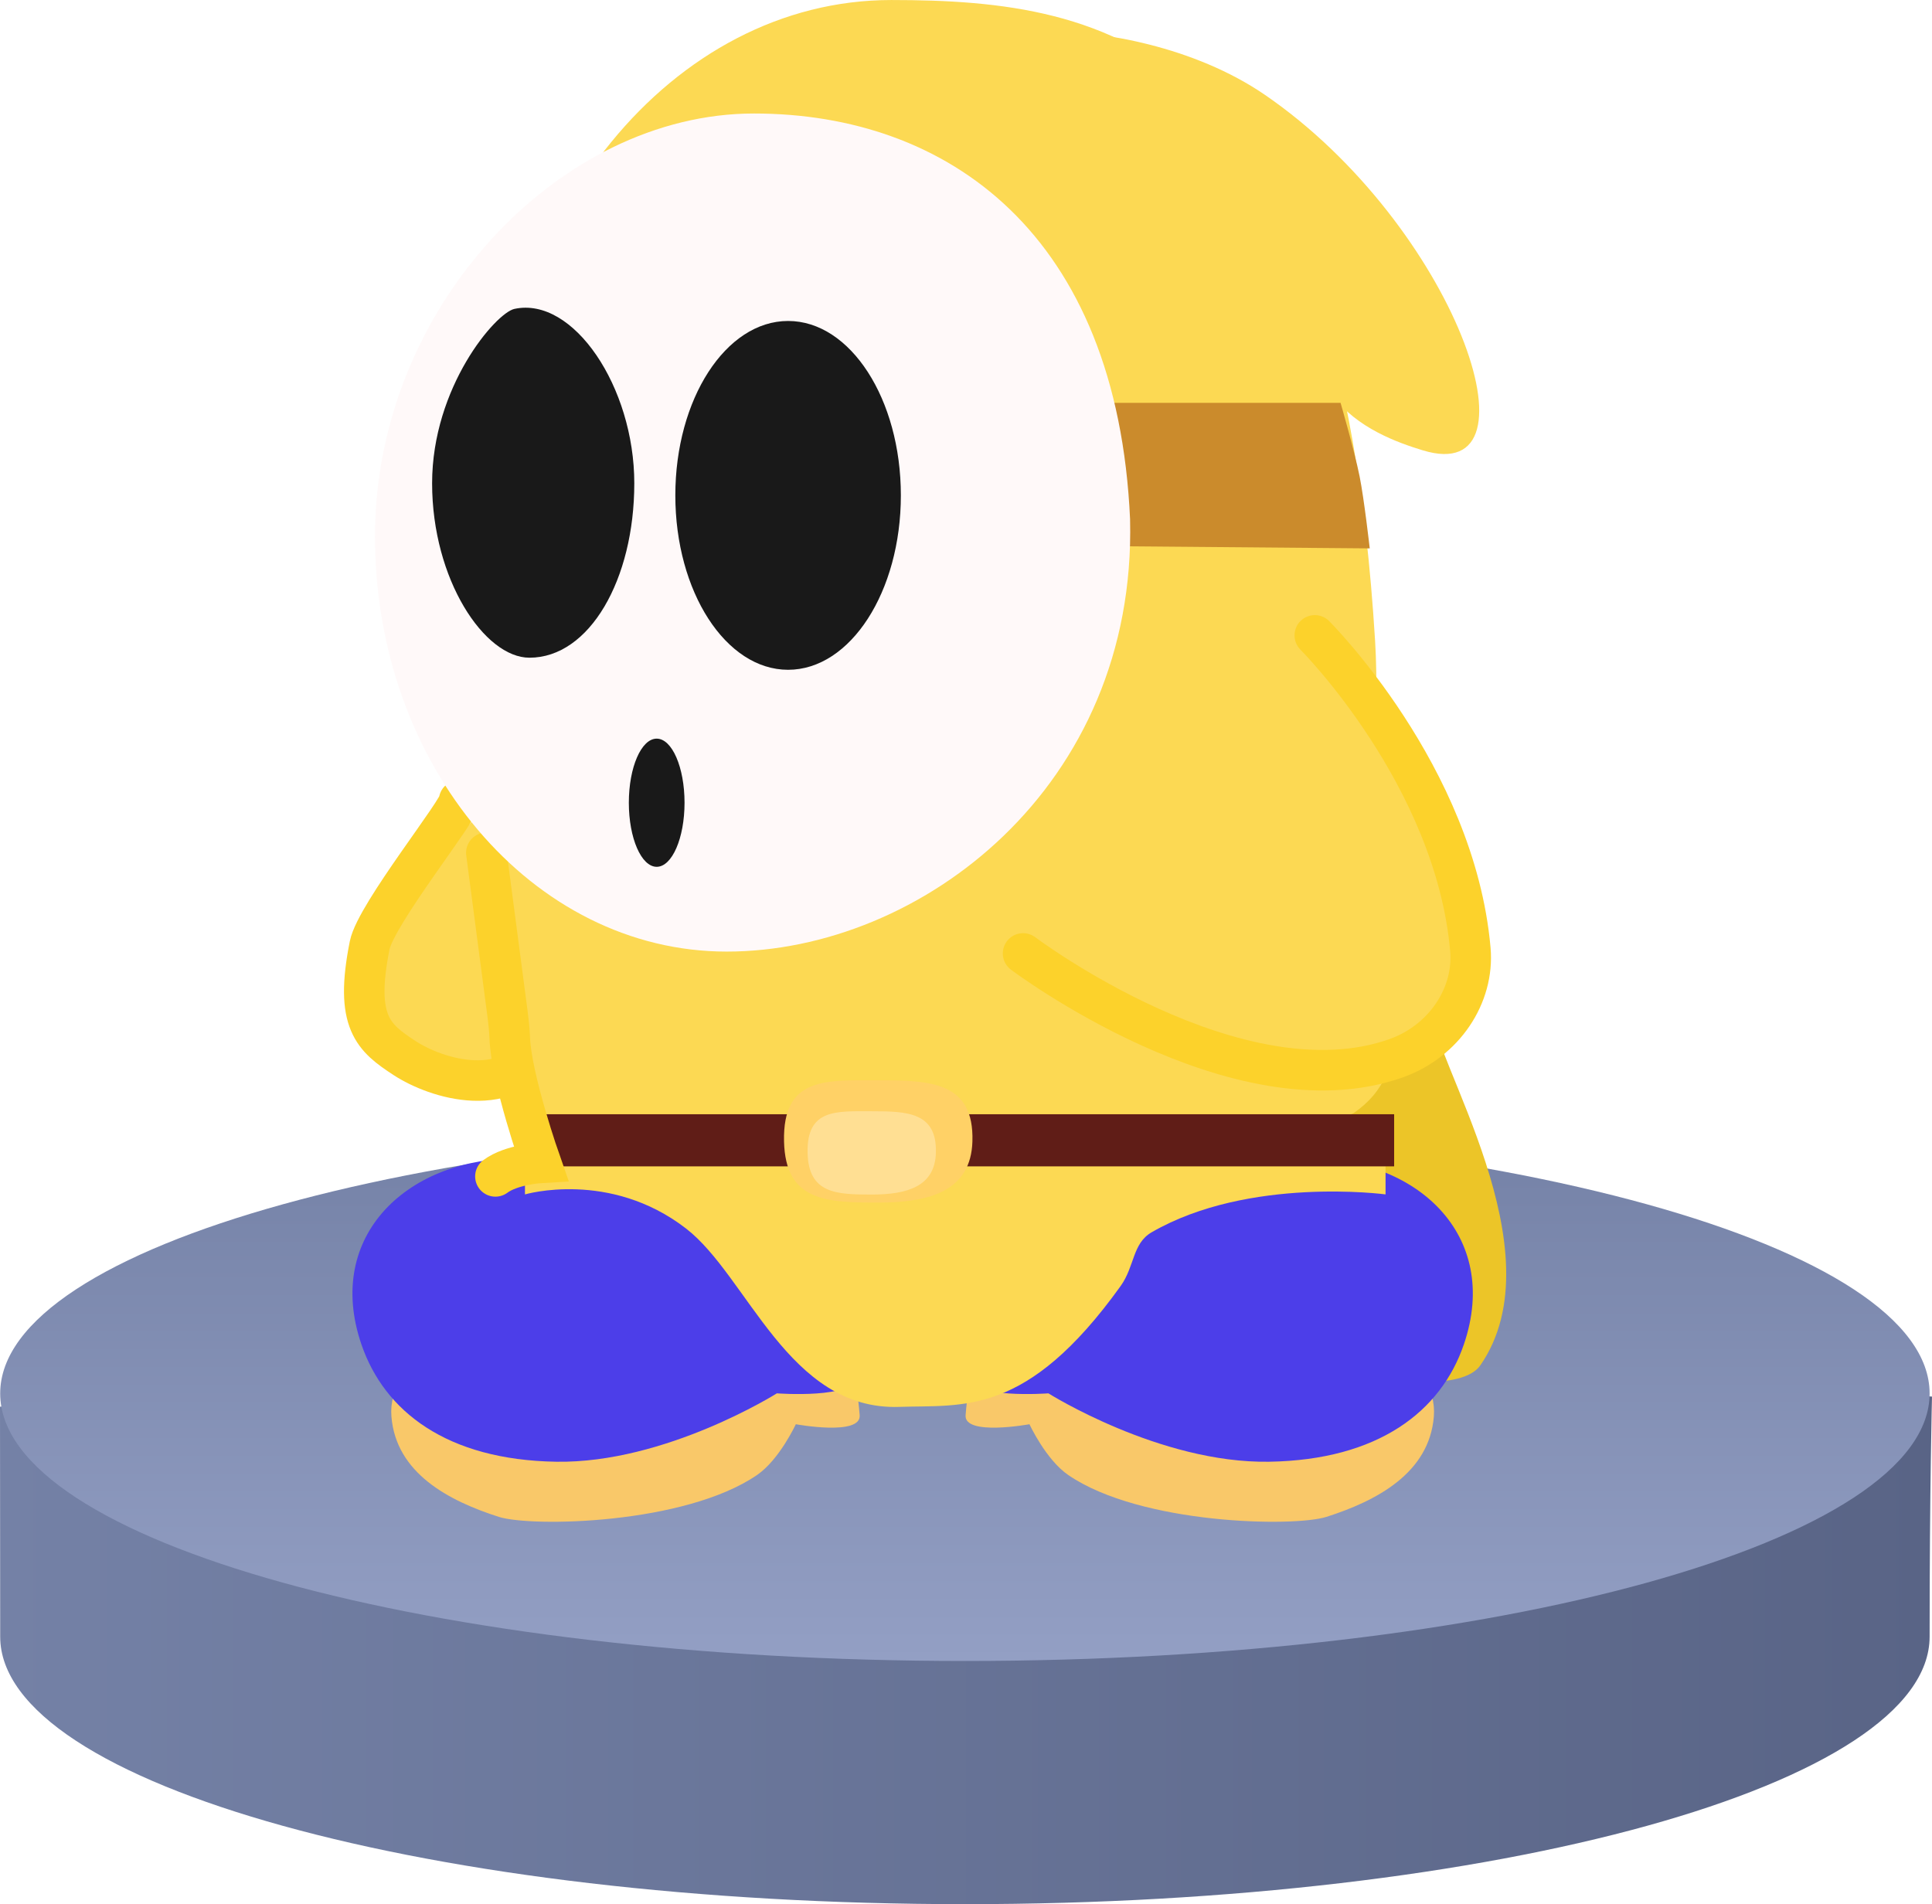 <svg version="1.1" xmlns="http://www.w3.org/2000/svg" xmlns:xlink="http://www.w3.org/1999/xlink" width="119.159" height="117.453" viewBox="0,0,119.159,117.453"><defs><linearGradient x1="180.988" y1="247.167" x2="300.147" y2="247.167" gradientUnits="userSpaceOnUse" id="color-1"><stop offset="0" stop-color="#7481a6"/><stop offset="1" stop-color="#596486"/></linearGradient><linearGradient x1="240.5" y1="217" x2="240.5" y2="250" gradientUnits="userSpaceOnUse" id="color-2"><stop offset="0" stop-color="#7481a6"/><stop offset="1" stop-color="#939fc4"/></linearGradient></defs><g transform="translate(-180.988,-147.547)"><g data-paper-data="{&quot;isPaintingLayer&quot;:true}" fill-rule="nonzero" stroke-linejoin="miter" stroke-miterlimit="10" stroke-dasharray="" stroke-dashoffset="0" style="mix-blend-mode: normal"><path d="M300,248.5c0,9.113 -26.639,16.5 -59.5,16.5c-32.861,0 -59.5,-7.387 -59.5,-16.5c0,-3.062 -0.012,-14.185 -0.012,-14.185l60.179,-4.982l58.98,4.359c0,0 -0.147,5.695 -0.147,14.808z" data-paper-data="{&quot;origPos&quot;:null}" fill="url(#color-1)" stroke="none" stroke-width="0" stroke-linecap="butt"/><path d="M300,233.5c0,9.113 -26.639,16.5 -59.5,16.5c-32.861,0 -59.5,-7.387 -59.5,-16.5c0,-9.113 26.639,-16.5 59.5,-16.5c32.861,0 59.5,7.387 59.5,16.5z" data-paper-data="{&quot;origPos&quot;:null}" fill="url(#color-2)" stroke="none" stroke-width="0" stroke-linecap="butt"/><g stroke-width="2.5"><g data-paper-data="{&quot;index&quot;:null}" stroke="none" stroke-linecap="butt"><path d="M211.75,241.11c-3.059,-0.979 -6.341,-2.683 -6.621,-6.194c-0.274,-3.433 4.34,-6.14 10.304,-6.046c4.345,0.068 13.417,0.205 17.433,2.592c0.933,0.555 1.051,2.328 1.143,3.37c0.116,1.312 -3.938,0.565 -3.938,0.565c0,0 -1.011,2.186 -2.395,3.134c-4.459,3.054 -13.921,3.22 -15.926,2.579z" fill="#f9c869"/><path d="M203.281,230.481c-2.326,-6.796 2.99,-11.582 9.733,-11.476c3.136,0.049 8.524,3.445 11.65,4.237c4.828,1.223 4.1,0.656 7.768,1.292c0.994,0.172 1.329,4.97 1.36,7.907c0.014,1.419 -4.89,1.051 -4.89,1.051c0,0 -6.86,4.323 -13.603,4.218c-6.743,-0.106 -10.604,-3.101 -12.017,-7.229z" fill="#4c3ee9"/></g><path d="M269.276,209.815c0,2.981 7.902,14.88 3.014,21.948c-1.13,1.623 -5.771,0.873 -7.414,0.873c-3.518,0 -6.369,-4.533 -6.369,-10.125c0,-5.592 2.852,-10.126 6.369,-10.126c3.518,0 4.399,-8.163 4.399,-2.571z" fill="#ecc528" stroke="none" stroke-linecap="butt"/><g stroke="none" stroke-linecap="butt"><path d="M262.802,241.11c-2.005,0.641 -11.467,0.475 -15.926,-2.579c-1.384,-0.948 -2.395,-3.134 -2.395,-3.134c0,0 -4.054,0.747 -3.938,-0.565c0.092,-1.042 0.21,-2.815 1.143,-3.37c4.016,-2.387 13.088,-2.524 17.433,-2.592c5.965,-0.094 10.578,2.613 10.304,6.046c-0.28,3.512 -3.562,5.216 -6.621,6.194z" fill="#f9c869"/><path d="M271.271,230.481c-1.413,4.128 -5.274,7.123 -12.017,7.229c-6.743,0.106 -13.603,-4.218 -13.603,-4.218c0,0 -4.905,0.368 -4.89,-1.051c0.03,-2.937 0.366,-7.735 1.359,-7.907c3.668,-0.636 2.94,-0.069 7.768,-1.292c3.126,-0.792 8.514,-4.187 11.65,-4.237c6.743,-0.106 12.059,4.68 9.733,11.476z" fill="#4c3ee9"/></g><path d="M219.845,208.08c0,3.228 -6.856,6.353 -10.064,6.353c-3.208,0 -5.809,-2.617 -5.809,-5.845c0,-3.228 8.001,-14.146 11.21,-14.146c3.208,0 4.664,10.41 4.664,13.638z" fill="#fcd953" stroke="none" stroke-linecap="butt"/><path d="M214.582,211.821c-2.108,3.744 -6.712,2.251 -8.636,0.993c-1.924,-1.258 -3.105,-2.209 -2.159,-6.954c0.388,-1.945 5.666,-8.493 5.517,-8.94" fill="none" stroke="#fcd22b" stroke-linecap="round"/><path d="M268.741,175.325c-1.525,-0.466 -4.096,-1.37 -5.556,-3.393c-1.623,-2.248 -2.26,-5.759 -6.717,-9.059c-3.161,-2.34 -5.891,-2.617 -5.891,-5.845c0,-3.228 -8.795,-7.481 -4.909,-7.539c3.134,-0.047 8.937,0.887 13.351,3.919c11.66,8.009 17.362,24.253 9.723,21.917z" fill="#fcd953" stroke="none" stroke-linecap="butt"/><path d="M265.797,187.032c0.313,5.095 -0.386,11.753 0.139,17.433c0.453,4.897 2.53,8.978 -1.47,11.749c-1.408,0.975 -48.384,1.573 -49.916,0.95c-2.071,-0.843 -1.531,-1.346 -2.599,-4.063c-3.234,-8.224 -0.439,-27.312 -0.439,-35.572c0,-16.558 10.945,-29.981 24.445,-29.981c13.501,0 27.577,2.709 29.839,39.485z" fill="#fcd953" stroke="none" stroke-linecap="butt"/><path d="M244.328,205.364c0,-4.938 11.543,-17.632 16.312,-17.632c4.769,0 10.555,13.191 10.555,18.129c0,4.938 -3.866,8.94 -8.636,8.94c-4.769,0 -18.231,-4.499 -18.231,-9.437z" fill="#fcd953" stroke="none" stroke-linecap="butt"/><path d="M213.366,221.22v-3.709h53.078v3.709c0,0 -8.426,-1.132 -14.423,2.335c-1.2,0.694 -1.04,2.096 -1.919,3.321c-5.796,8.077 -9.689,7.314 -13.647,7.451c-6.847,0.237 -9.345,-8.061 -13.157,-11.004c-4.711,-3.637 -9.931,-2.102 -9.931,-2.102z" fill="#fcd953" stroke="none" stroke-linecap="butt"/><path d="M212.835,219.491v-3.215h54.139v3.215z" fill="#601d17" stroke="none" stroke-linecap="butt"/><path d="M262.08,186.738c0,0 8.648,8.633 9.595,19.371c0.252,2.856 -1.636,5.661 -4.558,6.705c-9.807,3.505 -23.029,-6.457 -23.029,-6.457" fill="none" stroke="#fcd22b" stroke-linecap="round"/><path d="M210.984,200.149c0,0 0.837,6.33 1.292,9.82c0.083,0.637 0.137,1.179 0.15,1.571c0.079,2.509 1.916,7.731 1.916,7.731c0,0 -1.813,0.104 -2.799,0.839" fill="none" stroke="#fcd22b" stroke-linecap="round"/><g data-paper-data="{&quot;index&quot;:null}" stroke="none" stroke-linecap="butt"><path d="M235.154,214.182c3.208,0 5.921,0.082 5.809,3.772c-0.092,3.044 -2.601,3.772 -5.809,3.772c-3.208,0 -5.724,-0.085 -5.809,-3.772c-0.092,-4.012 2.601,-3.772 5.809,-3.772z" fill="#ffd166"/><path d="M234.754,216.092c2.185,0 4.032,0.056 3.956,2.569c-0.063,2.073 -1.771,2.569 -3.956,2.569c-2.185,0 -3.898,-0.058 -3.956,-2.569c-0.063,-2.732 1.771,-2.569 3.956,-2.569z" fill="#ffdf93"/></g><path d="M245.668,181.204v-8.81h18.001c0,0 0.86,2.966 1.176,4.544c0.279,1.391 0.624,4.435 0.624,4.435z" fill="#cb8b2c" stroke="none" stroke-linecap="butt"/><path d="M250.687,179.595c0.399,16.486 -12.904,26.648 -24.882,26.648c-11.979,0 -21.689,-11.464 -21.689,-25.606c0,-14.142 11.39,-26.089 23.369,-26.089c11.979,0 22.417,7.447 23.203,25.046z" fill="#fff9f9" stroke="none" stroke-linecap="butt"/><g fill="#191919" stroke="none" stroke-linecap="butt"><path d="M236.55,178.103c0,5.941 -3.114,10.758 -6.955,10.758c-3.841,0 -6.955,-4.816 -6.955,-10.758c0,-5.941 3.114,-10.758 6.955,-10.758c3.841,0 6.955,4.816 6.955,10.758z"/><path d="M220.109,177.358c0,5.941 -2.767,10.758 -6.466,10.758c-2.775,0 -6.004,-4.816 -6.004,-10.758c0,-5.941 3.922,-10.509 5.08,-10.758c3.627,-0.778 7.39,4.816 7.39,10.758z"/></g><path d="M223.208,197.061c0,2.183 -0.769,3.953 -1.718,3.953c-0.949,0 -1.718,-1.77 -1.718,-3.953c0,-2.183 0.769,-3.953 1.718,-3.953c0.949,0 1.718,1.77 1.718,3.953z" fill="#191919" stroke="none" stroke-linecap="butt"/></g></g></g></svg>